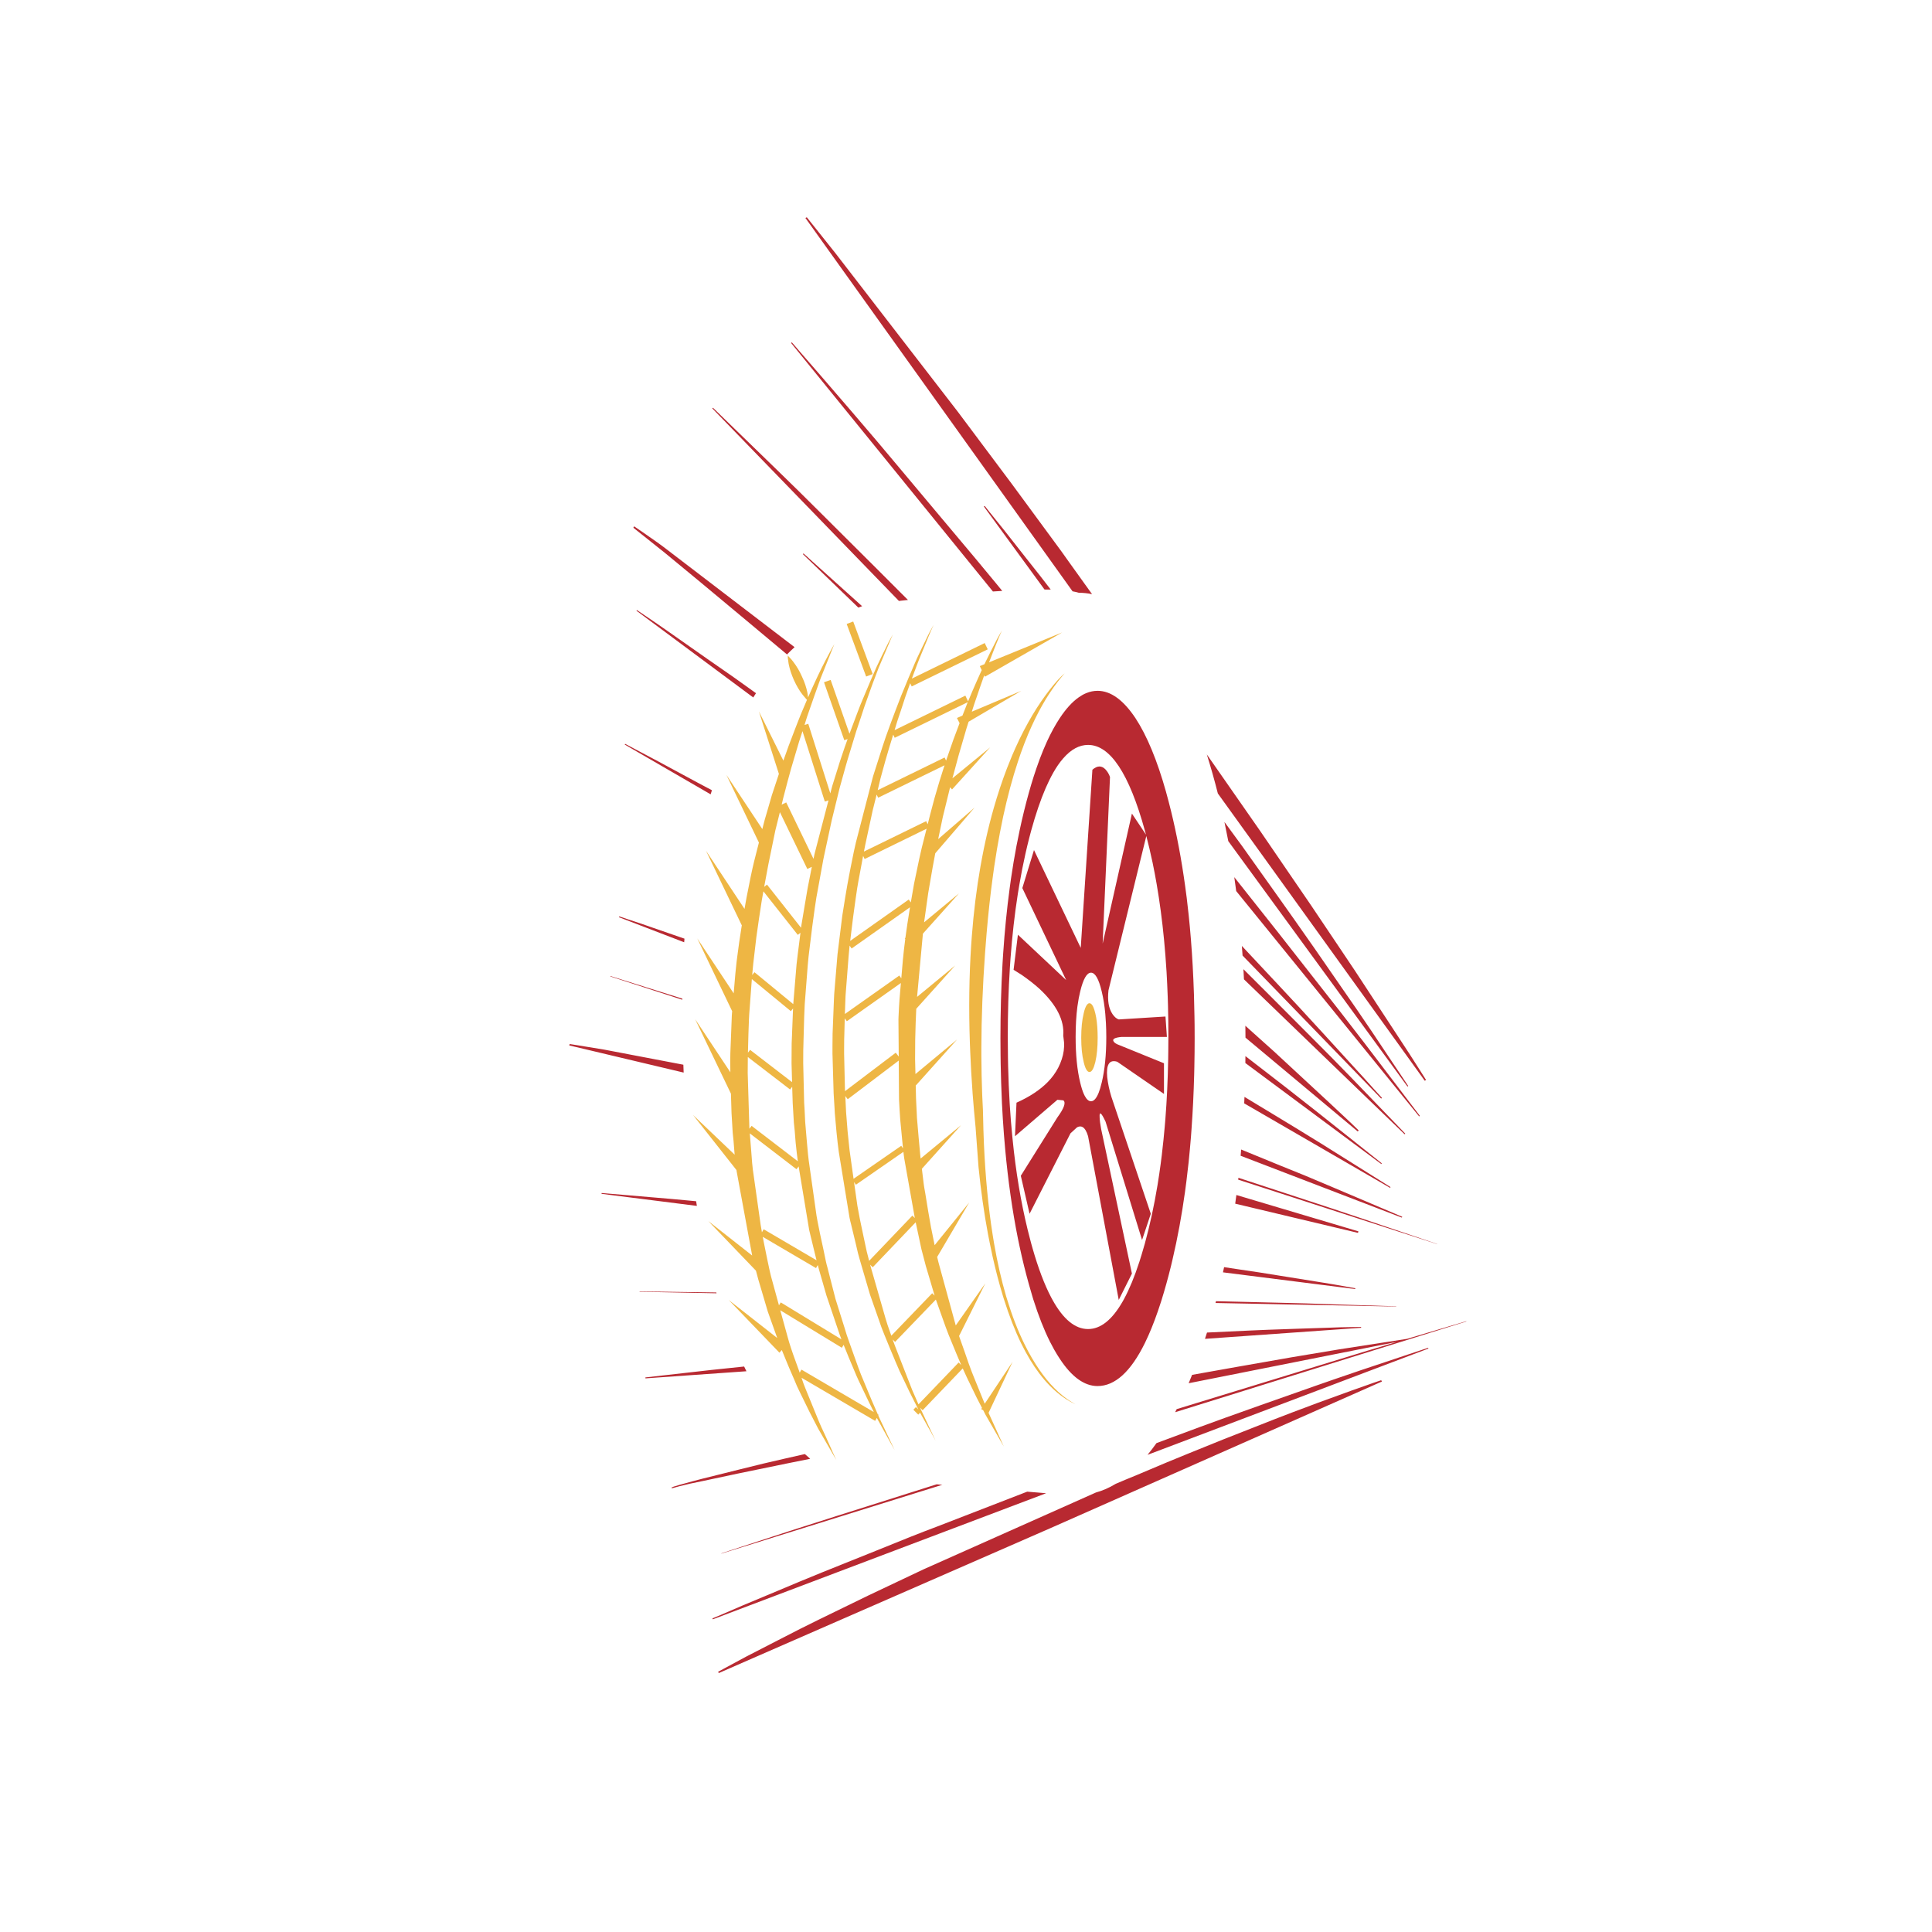 <?xml version="1.0" encoding="utf-8"?>
<!-- Generator: Adobe Illustrator 16.0.0, SVG Export Plug-In . SVG Version: 6.00 Build 0)  -->
<!DOCTYPE svg PUBLIC "-//W3C//DTD SVG 1.1//EN" "http://www.w3.org/Graphics/SVG/1.1/DTD/svg11.dtd">
<svg version="1.1" id="Layer_1" xmlns="http://www.w3.org/2000/svg" xmlns:xlink="http://www.w3.org/1999/xlink" x="0px" y="0px"
	 width="400px" height="400px" viewBox="0 0 400 400" enable-background="new 0 0 400 400" xml:space="preserve">
<g>
	<path fill-rule="evenodd" clip-rule="evenodd" fill="#B82931" d="M168.563,46.896c0.676,0.853,2.131,2.679,4.368,5.479
		l25.391,32.896c6.291,8.383,10,13.339,11.126,14.867l8.785,11.947c1.127,1.513,2.115,2.88,2.969,4.104l4.899,6.83
		c-0.901-0.193-1.81-0.29-2.728-0.29c-0.373-0.113-0.812-0.214-1.314-0.302l-55.306-77.293l0.289-0.145L168.563,46.896z
		 M169.745,77.57l6.661,7.724c4.151,4.843,6.991,8.19,8.52,10.04l10.04,11.972c5.502,6.532,9.227,10.989,11.174,13.37l1.363,1.666
		c-0.626,0.038-1.27,0.078-1.93,0.12l-41.791-51.456l0.169-0.12l1.496,1.737C166.125,73.396,167.557,75.045,169.745,77.57z
		 M147.613,84.425l13.178,12.792c3.024,2.929,6.05,5.905,9.075,8.93l10.692,10.644c3.027,3.028,5.501,5.502,7.421,7.422
		l-1.871,0.205l-38.64-39.871L147.613,84.425z M203.873,104.747l1.037,1.303c0.45,0.58,1.439,1.811,2.969,3.693l4.537,5.769
		c2.115,2.654,3.825,4.838,5.129,6.552c-0.414-0.009-0.846-0.013-1.291-0.012l-12.551-17.185L203.873,104.747z M272.15,196.34
		l6.396,9.244c1.336,1.898,3.13,4.513,5.383,7.844l4.079,6.105c0.209,0.29,1.086,1.602,2.631,3.935l0.916,1.376l-0.145,0.12
		l-37.107-50.816c-0.253-1.337-0.519-2.661-0.797-3.97l3.608,4.923c1.786,2.494,4.385,6.146,7.796,10.958
		C266.6,188.424,269.013,191.851,272.15,196.34z M280.525,200.974l9.605,14.65c1.111,1.673,2.373,3.628,3.789,5.865l1.328,2.1
		l-0.266,0.168l-42.84-59.48c-0.697-2.764-1.457-5.455-2.281-8.073c0.342,0.483,0.691,0.981,1.05,1.496l5.601,8.037
		c2.381,3.363,5.896,8.464,10.547,15.302c2.687,3.878,5.8,8.472,9.34,13.781C277.348,196.251,278.724,198.303,280.525,200.974z
		 M235.078,148.673c2.381,3.626,4.492,8.719,6.336,15.277c0.012,0.049,0.023,0.097,0.037,0.146c0.344,1.236,0.674,2.495,0.988,3.777
		c1.189,4.845,2.164,10.01,2.921,15.494c0.116,0.839,0.229,1.684,0.338,2.534c0.146,1.197,0.282,2.408,0.411,3.633
		c0.082,0.801,0.163,1.609,0.24,2.425c0.32,3.492,0.562,7.101,0.725,10.825c0.047,1.036,0.087,2.082,0.121,3.138
		c0.049,1.518,0.084,3.055,0.107,4.609c0.01,0.58,0.018,1.163,0.025,1.75c0.008,0.898,0.012,1.803,0.012,2.715
		c0,1.978-0.021,3.924-0.061,5.841c-0.011,0.537-0.023,1.071-0.036,1.605c-0.103,3.918-0.287,7.715-0.556,11.392
		c-0.036,0.505-0.072,1.008-0.108,1.508c-0.14,1.737-0.297,3.446-0.47,5.129c-0.018,0.145-0.033,0.29-0.049,0.435
		c-0.131,1.229-0.271,2.444-0.423,3.645c-0.093,0.735-0.189,1.464-0.289,2.185c-0.685,4.932-1.546,9.602-2.583,14.01
		c-0.103,0.444-0.207,0.887-0.313,1.328c-0.317,1.297-0.651,2.572-1.001,3.825c-0.314,1.121-0.632,2.199-0.953,3.234
		c-0.045,0.141-0.09,0.282-0.134,0.422c-0.832,2.604-1.697,4.917-2.595,6.938c-0.243,0.548-0.488,1.075-0.736,1.581
		c-2.924,5.93-6.191,8.895-9.799,8.895c-2.734,0-5.342-1.883-7.819-5.648c-0.399-0.6-0.789-1.238-1.171-1.918
		c-0.295-0.52-0.584-1.063-0.868-1.63c-1.231-2.467-2.378-5.379-3.439-8.736c-0.055-0.183-0.111-0.368-0.169-0.556
		c-0.254-0.833-0.502-1.694-0.748-2.582c-0.701-2.503-1.34-5.103-1.919-7.796c-0.122-0.572-0.243-1.147-0.362-1.726
		c-1.15-5.749-2.027-11.91-2.631-18.487c-0.09-0.985-0.174-1.979-0.253-2.98c-0.163-2.125-0.3-4.289-0.411-6.492
		c-0.009-0.197-0.017-0.395-0.023-0.592c-0.114-2.479-0.195-5.01-0.241-7.591c-0.011-0.612-0.021-1.228-0.024-1.847
		c-0.016-1.12-0.023-2.251-0.023-3.391c0-5.394,0.145-10.575,0.434-15.543c0.039-0.641,0.078-1.28,0.121-1.918
		c0.318-4.769,0.772-9.335,1.363-13.697c0.084-0.648,0.172-1.292,0.266-1.931c0.336-2.294,0.709-4.53,1.123-6.71
		c0.214-1.127,0.439-2.237,0.676-3.33c0.573-2.685,1.209-5.274,1.906-7.771c0.32-1.15,0.65-2.257,0.99-3.319
		c0.182-0.571,0.367-1.131,0.555-1.677c0.465-1.356,0.943-2.632,1.436-3.825c0.25-0.604,0.504-1.187,0.76-1.75
		c0.846-1.835,1.73-3.452,2.655-4.852c1.281-1.934,2.593-3.37,3.935-4.308c0.505-0.358,1.016-0.644,1.532-0.857
		c0.776-0.321,1.561-0.482,2.353-0.482C229.954,143.025,232.568,144.908,235.078,148.673z M255.943,184.489
		c-0.127-0.967-0.26-1.928-0.398-2.884c1.719,2.178,4.769,6.026,9.148,11.549l9.629,12.285c1.658,2.075,4.36,5.551,8.109,10.426
		l11.537,15.157l-0.145,0.12L255.943,184.489z M257.26,197.837c-0.047-0.667-0.095-1.331-0.146-1.992l7.989,8.532
		c2.092,2.221,4.971,5.334,8.641,9.34l6.612,7.241c1.239,1.335,2.655,2.896,4.248,4.682l1.521,1.666l-0.169,0.145L257.26,197.837z
		 M220.127,157.012c-0.369,0.417-0.73,0.884-1.086,1.399c-0.629,0.919-1.24,1.988-1.834,3.21c-0.24,0.489-0.479,1.004-0.713,1.545
		c-1.054,2.432-2.052,5.356-2.992,8.773c-0.145,0.525-0.285,1.057-0.422,1.593c-0.271,1.055-0.527,2.128-0.772,3.222
		c-0.469,2.079-0.892,4.227-1.268,6.444c-0.106,0.624-0.212,1.256-0.313,1.895c-0.658,4.199-1.161,8.636-1.509,13.311
		c-0.046,0.64-0.091,1.284-0.132,1.931c-0.291,4.563-0.436,9.347-0.436,14.349c0,1.446,0.013,2.874,0.037,4.284
		c0.01,0.623,0.022,1.243,0.036,1.858c0.064,2.568,0.169,5.074,0.313,7.518c0.012,0.199,0.024,0.396,0.036,0.592
		c0.139,2.183,0.312,4.314,0.519,6.396c0.096,1.006,0.2,1.999,0.314,2.98c0.777,6.682,1.91,12.816,3.402,18.403
		c0.063,0.248,0.127,0.494,0.193,0.736c0.092,0.335,0.185,0.665,0.277,0.989c1.189,4.151,2.469,7.53,3.838,10.137
		c0.096,0.183,0.192,0.36,0.289,0.531c2.226,4.038,4.684,6.058,7.373,6.058c2.607,0,5.005-1.922,7.193-5.768
		c0.084-0.149,0.168-0.303,0.253-0.459c1.112-2.056,2.171-4.622,3.174-7.699c0.147-0.467,0.297-0.945,0.446-1.436
		c0.234-0.756,0.463-1.541,0.688-2.354c1.039-3.774,1.912-7.797,2.619-12.067c0.127-0.769,0.248-1.544,0.362-2.329
		c0.191-1.29,0.368-2.602,0.53-3.935c0.015-0.154,0.031-0.307,0.049-0.458c0.212-1.765,0.396-3.567,0.555-5.406
		c0.046-0.522,0.09-1.045,0.133-1.569c0.309-3.95,0.501-8.068,0.58-12.357c0.012-0.571,0.02-1.146,0.023-1.726
		c0.017-0.964,0.024-1.938,0.024-2.92c0-2.207-0.028-4.37-0.085-6.492c-0.018-0.631-0.038-1.259-0.06-1.883
		c-0.062-1.738-0.143-3.447-0.241-5.129c-0.07-1.169-0.15-2.323-0.242-3.463c-0.326-4.177-0.781-8.163-1.363-11.959
		c-0.137-0.908-0.281-1.805-0.435-2.691c-0.261-1.515-0.542-2.999-0.845-4.453c-0.211-0.999-0.433-1.984-0.664-2.956
		c-0.203-0.87-0.417-1.727-0.639-2.57l-7.832,31.942c-0.242,2.124,0.04,3.773,0.845,4.948c0.401,0.579,0.829,0.941,1.279,1.086
		l9.678-0.604l0.29,4.224h-9.365c-1.399,0.129-1.963,0.427-1.689,0.894c0.113,0.225,0.37,0.434,0.773,0.627l9.678,3.934v6.348
		l-9.678-6.661c-1.626-0.499-2.317,0.563-2.076,3.186c0.145,1.304,0.434,2.663,0.869,4.079l8.158,24.208l-1.811,5.431l-7.555-24.497
		c-0.885-1.899-1.295-2.213-1.23-0.941c0.016,0.627,0.12,1.448,0.313,2.461l6.373,29.928l-2.728,5.455l-6.349-33.886
		c-0.148-0.507-0.316-0.917-0.506-1.231c-0.465-0.784-1.053-0.993-1.762-0.627l-0.049,0.036l-1.327,1.219l-8.472,16.653
		l-1.811-7.868l7.578-12.092c1.385-1.898,1.795-3.073,1.232-3.523l-1.232-0.121l-8.784,7.555l0.313-6.951
		c2.729-1.221,4.897-2.657,6.505-4.308c0.421-0.438,0.804-0.888,1.146-1.352c0.761-1.035,1.333-2.142,1.714-3.319
		c0.385-1.158,0.547-2.324,0.482-3.499l-0.17-1.424c0.258-3.138-1.375-6.356-4.898-9.654c-1.11-0.998-2.342-1.964-3.693-2.896
		l-1.689-1.062l0.894-7.265l9.991,9.389l-9.074-19.043l2.413-7.868l9.679,20.249l2.413-36.878c1.015-0.886,1.923-0.901,2.728-0.049
		c0.402,0.435,0.708,0.949,0.917,1.545l-1.521,34.489l6.059-26.911l2.908,4.356c-0.075-0.288-0.152-0.573-0.23-0.856
		c-3.266-11.811-7.184-17.716-11.754-17.716C223.455,154.224,221.738,155.153,220.127,157.012z M258.876,213.307
		c3.025,2.703,4.658,4.168,4.899,4.393l11.416,10.571c0.145,0.129,1.649,1.536,4.514,4.224l1.593,1.545l-0.192,0.217l-23.243-19.429
		c-0.005-0.822-0.013-1.644-0.024-2.462C258.182,212.676,258.527,212.99,258.876,213.307z M262.521,222.261
		c1.979,1.513,5.205,4.03,9.678,7.555l13.877,11.029l-0.072,0.169l-28.166-20.925c0.004-0.478,0.009-0.957,0.012-1.436
		L262.521,222.261z M251.66,269.771c0.032-0.123,0.064-0.248,0.096-0.374l12.816,0.313c4.36,0.097,7.707,0.193,10.04,0.29
		l14.457,0.458l-0.024,0.049L251.66,269.771z M256.354,244.236c0.019-0.127,0.035-0.256,0.049-0.387l14.469,4.743
		c2.236,0.724,5.873,1.931,10.909,3.62l15.761,5.334l-0.024,0.024L256.354,244.236z M255.98,247.41
		c0.022,0.009,0.047,0.017,0.072,0.024l25.197,7.506l-0.098,0.313l-25.414-6.046C255.822,248.611,255.902,248.012,255.98,247.41z
		 M256.861,239.289c0.039-0.429,0.074-0.858,0.108-1.292l8.302,3.403c2.945,1.158,6.372,2.574,10.282,4.248l14.771,6.274
		l-0.097,0.169L256.861,239.289z M257.598,228.439c0.019-0.443,0.039-0.891,0.06-1.339l5.925,3.584
		c2.864,1.722,6.195,3.757,9.992,6.105l14.313,8.979l-0.072,0.169L257.598,228.439z M228.973,211.859
		c-0.031-0.666-0.076-1.309-0.133-1.932c-0.154-1.7-0.399-3.244-0.736-4.634c-0.611-2.606-1.352-3.91-2.221-3.91
		c-0.868,0-1.616,1.304-2.244,3.91c-0.109,0.451-0.21,0.918-0.302,1.4c-0.104,0.559-0.196,1.138-0.277,1.737
		c-0.241,1.875-0.362,3.959-0.362,6.251c0,3.701,0.314,6.847,0.941,9.437c0.063,0.263,0.127,0.512,0.193,0.749
		c0.234,0.853,0.486,1.533,0.76,2.039c0.391,0.731,0.82,1.099,1.291,1.099c0.252,0,0.493-0.109,0.725-0.326
		c0.299-0.283,0.58-0.749,0.845-1.4c0.229-0.574,0.447-1.295,0.651-2.16c0.628-2.606,0.941-5.752,0.941-9.437
		C229.045,213.703,229.021,212.762,228.973,211.859z M253.434,262.35l2.885,0.435c2.413,0.338,5.736,0.853,9.967,1.545l7.651,1.23
		c1.433,0.225,3.073,0.507,4.923,0.845l1.738,0.313l-0.023,0.169l-27.37-3.463C253.28,263.068,253.356,262.711,253.434,262.35z
		 M260.928,290.949l11.295-3.981c2.285-0.805,5.487-1.907,9.606-3.307l13.829-4.609l0.097,0.145l-58.166,22.011
		c0.628-0.764,1.243-1.572,1.847-2.425l8.869-3.295C251.217,294.409,255.425,292.896,260.928,290.949z M249.898,275.89l8.688-0.41
		c1.979-0.097,5.148-0.218,9.51-0.362l7.313-0.241c1.353-0.064,2.921-0.104,4.707-0.121l1.665-0.023l0.049,0.168l-32.354,2.293
		C249.619,276.761,249.761,276.326,249.898,275.89z M246.809,284.65c2.268-0.413,5.292-0.951,9.075-1.617l11.56-2.027
		c0.692-0.112,3.975-0.659,9.848-1.641l14.035-2.173l12.225-3.645l0.048,0.049l-60.302,18.789c0.107-0.211,0.217-0.424,0.326-0.64
		l35.768-10.957c1.906-0.593,5.18-1.582,9.824-2.969l-43.118,8.567C246.336,285.818,246.574,285.239,246.809,284.65z
		 M279.85,223.202l11.102,11.513l-0.145,0.12l-33.258-32.075c-0.034-0.701-0.07-1.401-0.109-2.1c1.484,1.48,3.281,3.274,5.395,5.382
		l9.244,9.268C274.201,217.418,276.793,220.049,279.85,223.202z M279.873,287.885c0.838-0.306,2.342-0.837,4.514-1.593l1.569-0.531
		l0.169,0.266l-68.592,30.338l-68.713,30.024l-0.145-0.266l5.72-3.09c4.231-2.172,6.42-3.298,6.565-3.379
		c3.476-1.802,6.339-3.25,8.592-4.344l10.209-4.972c6.372-3.025,10.193-4.836,11.464-5.431l35.684-15.905
		c1.376-0.372,2.735-0.967,4.079-1.786c1.296-0.557,2.779-1.177,4.453-1.858l6.178-2.606c2.125-0.886,6.043-2.478,11.754-4.779
		c1.465-0.578,4.98-1.963,10.547-4.15c1.674-0.66,4.666-1.795,8.979-3.403L279.873,287.885z M177.709,125.793l-11.488-11.078
		l0.145-0.121l11.875,10.692c0.083,0.074,0.167,0.147,0.253,0.217C178.229,125.6,177.968,125.696,177.709,125.793z M156.519,143.521
		c-0.19,0.29-0.38,0.584-0.567,0.881l-24.171-17.957l0.073-0.145l1.786,1.207c1.56,1.046,3.233,2.196,5.02,3.451l7.772,5.454
		c3.862,2.655,7.208,5.012,10.04,7.071L156.519,143.521z M164.507,133.986c-0.532,0.486-1.054,0.989-1.569,1.509l-8.254-6.902
		c-7.256-6.066-12.928-10.772-17.015-14.119l-6.541-5.214l0.168-0.289l1.834,1.255c2.253,1.545,3.934,2.752,5.044,3.62
		L164.507,133.986z M144.354,161.995c0.981,0.517,1.996,1.056,3.042,1.617c-0.087,0.28-0.176,0.562-0.266,0.845l-17.788-10.306
		l0.097-0.145l1.81,0.966c0.788,0.418,2.501,1.327,5.141,2.727L144.354,161.995z M128.136,189.896l0.097-0.169l1.834,0.628
		c1.867,0.595,3.604,1.183,5.213,1.762l6.432,2.221c-0.019,0.249-0.04,0.498-0.06,0.748L128.136,189.896z M141.266,206.983
		l-14.916-4.827l0.048-0.072l14.867,4.67C141.265,206.832,141.265,206.908,141.266,206.983z M141.483,220.438
		c0.021,0.547,0.041,1.09,0.061,1.629l-23.689-5.623l0.097-0.29l1.834,0.29c0.837,0.145,2.606,0.435,5.31,0.869L141.483,220.438z
		 M124.564,247l14.457,1.23c1.906,0.172,3.607,0.328,5.104,0.471c0.052,0.322,0.104,0.645,0.157,0.966l-19.743-2.499L124.564,247z
		 M132.432,267.37l15.869,0.217c0.016,0.055,0.032,0.111,0.048,0.169l-15.941-0.313L132.432,267.37z M133.614,285.182l13.637-1.545
		c2.833-0.301,5.105-0.538,6.818-0.712c0.155,0.327,0.312,0.653,0.471,0.978l-20.901,1.473L133.614,285.182z M166.644,301.05
		c0.361,0.338,0.727,0.663,1.098,0.978c-1.687,0.337-3.329,0.667-4.924,0.99c-7.514,1.528-13.258,2.728-17.232,3.596
		c-2.027,0.402-3.629,0.756-4.803,1.063l-1.665,0.458l-0.097-0.145l0.435-0.193l1.279-0.386c1.963-0.547,3.548-0.974,4.755-1.279
		l7.458-1.858c3.427-0.869,6.653-1.642,9.678-2.317L166.644,301.05z M149.351,321.602l14.167-4.634
		c1.963-0.628,5.238-1.674,9.823-3.138l20.575-6.517l1.182,0.097l-45.724,14.239L149.351,321.602z M160.984,329.373
		c2.88-1.223,6.001-2.518,9.365-3.886l11.126-4.466c5.229-2.14,9.372-3.78,12.43-4.923l18.766-7.265l3.922,0.326l-69.003,26.102
		l-0.097-0.192l1.642-0.677c0.724-0.306,2.269-0.973,4.634-2.003L160.984,329.373z"/>
	<path fill-rule="evenodd" clip-rule="evenodd" fill="#EEB644" d="M202.858,137.908l0.966-0.397c0.039-0.084,0.079-0.168,0.12-0.254
		c0.692-1.432,1.528-3.097,2.511-4.996l0.965-1.713l-0.771,1.81c-0.321,0.764-0.945,2.353-1.871,4.767l15.145-6.19l-16.002,9.171
		l-0.145-0.289c-0.039,0.11-0.08,0.224-0.121,0.338c-0.195,0.553-0.4,1.133-0.615,1.737c-0.402,1.16-0.832,2.415-1.291,3.766
		c-0.113,0.35-0.221,0.684-0.326,1.001c-0.074,0.238-0.146,0.468-0.217,0.688l10.245-4.32l-10.909,6.396
		c-0.177,0.547-0.314,0.973-0.41,1.279l-1.641,5.624c-0.053,0.169-0.426,1.557-1.123,4.163c-0.06,0.209-0.12,0.426-0.181,0.651
		l7.819-6.408l-7.892,8.713l-0.41-0.446c-0.047,0.189-0.095,0.391-0.145,0.604c-0.341,1.376-0.792,3.215-1.352,5.515l-0.965,4.61
		l7.53-6.517l-8.134,9.448c-0.313,1.593-0.723,3.89-1.23,6.891c-0.113,0.531-0.306,1.803-0.58,3.813
		c-0.051,0.376-0.099,0.726-0.145,1.05c-0.096,0.701-0.177,1.272-0.241,1.714c-0.052,0.372-0.092,0.649-0.121,0.833l7.216-5.985
		l-7.458,8.326l-1.207,13.094l7.892-6.505l-8.062,8.966c-0.038,0.708-0.071,1.493-0.097,2.354c-0.005,0.17-0.014,0.354-0.024,0.556
		c-0.013,0.478-0.029,1.044-0.048,1.701c-0.015,0.538-0.031,1.137-0.049,1.798c-0.016,0.467-0.024,1.818-0.024,4.055l0.073,3.053
		l8.616-7.155l-8.556,9.533l0.061,2.679c0.041,0.765,0.093,1.847,0.157,3.246c0.012,0.252,0.023,0.513,0.036,0.784l0.338,3.959
		c0.241,2.542,0.362,3.854,0.362,3.934l0.061,0.507l8.363-6.902l-8.109,9.026l0.386,3.162c0.048,0.386,0.153,1.014,0.314,1.882
		l0.604,3.717c0.28,1.658,0.477,2.784,0.591,3.379c0.023,0.117,0.044,0.214,0.061,0.29l0.688,3.391l7.156-8.846l-6.637,11.283
		c0.135,0.606,0.231,0.996,0.29,1.171l3.476,12.695c0.029,0.101,0.057,0.206,0.084,0.313l6.119-8.713l-5.431,10.897
		c0.041,0.114,0.081,0.231,0.121,0.35c0.183,0.511,0.428,1.206,0.736,2.088c0.075,0.204,0.151,0.417,0.229,0.64l0.893,2.582
		c0.499,1.368,0.796,2.156,0.892,2.365l1.763,4.345c0.259,0.633,0.485,1.184,0.677,1.653l5.768-8.677l-4.973,10.56
		c0.023,0.057,0.039,0.092,0.049,0.108l3.113,6.878l-3.766-6.54c-0.178-0.348-0.346-0.678-0.506-0.989l-0.41-0.241l0.156-0.242
		c-0.424-0.831-0.781-1.522-1.074-2.075l-2.051-4.224c-0.125-0.25-0.411-0.874-0.857-1.871l-8.302,8.653l-0.543-0.531l0.012,0.023
		c0.004,0.009,0.008,0.017,0.012,0.024l3.209,6.807l-0.941-1.738c-0.215-0.373-0.42-0.735-0.616-1.086
		c-0.65-1.135-1.206-2.128-1.665-2.98l-0.374,0.398l-1.014-1.014l0.531-0.556l0.506,0.507c-0.023-0.049-0.047-0.097-0.072-0.145
		c-0.177-0.322-0.772-1.504-1.786-3.548l-2.027-4.248c-0.268-0.58-0.578-1.296-0.929-2.147c-0.027-0.073-0.055-0.146-0.084-0.218
		l-1.062-2.534c-0.483-1.158-0.845-2.043-1.086-2.654c-0.451-1.095-0.804-2.044-1.062-2.849l-1.919-5.479l-2.112-7.217
		c-0.177-0.53-0.467-1.689-0.869-3.476l-0.869-3.596v-0.012c-0.176-0.668-0.3-1.195-0.375-1.581
		c-0.014-0.08-0.026-0.152-0.036-0.217l-2.196-13.443c-0.145-1.046-0.297-2.374-0.458-3.982c-0.145-1.771-0.266-3.114-0.362-4.03
		c-0.018-0.333-0.034-0.65-0.048-0.954c-0.064-1.115-0.121-2.024-0.169-2.727c-0.007-0.144-0.016-0.276-0.024-0.398l-0.241-8.23
		c0-0.391,0-0.753,0-1.086c0-0.151,0-0.296,0-0.435c0.004-1.397,0.012-2.266,0.024-2.606c0.115-3.291,0.208-5.632,0.277-7.023
		c0.022-0.55,0.042-0.952,0.06-1.207l0.676-8.157c0.016-0.209,0.346-2.872,0.989-7.989c0.016-0.128,0.225-1.439,0.627-3.934
		c0.371-2.204,0.595-3.483,0.676-3.838c0.051-0.268,0.099-0.528,0.145-0.784c0.107-0.544,0.208-1.059,0.302-1.544
		c0.49-2.501,0.848-4.203,1.074-5.105l3.547-13.685c1.255-3.941,1.907-5.985,1.955-6.13c0.19-0.596,0.415-1.271,0.676-2.027
		c0.289-0.828,0.623-1.753,1.002-2.775c0.611-1.658,1.339-3.573,2.184-5.744c1.138-2.784,2.107-5.093,2.909-6.927
		c0.165-0.375,0.322-0.729,0.471-1.063c0.008-0.017,0.016-0.033,0.024-0.048c0.562-1.204,1.358-2.854,2.389-4.948l0.941-1.737
		l-0.796,1.81c-0.226,0.516-0.934,2.229-2.124,5.142c-0.011,0.027-0.023,0.056-0.037,0.084c-0.147,0.373-0.296,0.759-0.446,1.158
		c-0.354,0.913-0.724,1.898-1.11,2.957l15.085-7.361l0.627,1.304l-15.737,7.675l-0.326-0.664v0.013
		c-0.331,0.916-0.672,1.881-1.026,2.896c-0.338,1.078-0.893,2.76-1.665,5.044l-0.531,1.763l14.65-7.145l0.567,1.183
		c0.005-0.008,0.008-0.016,0.012-0.024c0.59-1.431,1.182-2.811,1.774-4.139c0.239-0.547,0.48-1.086,0.725-1.617
		c0.103-0.229,0.207-0.459,0.313-0.688L202.858,137.908z M219.789,139.984c0.224-0.217,0.437-0.41,0.64-0.579
		c-0.191,0.217-0.382,0.438-0.567,0.663c-2.327,2.779-4.41,6.19-6.25,10.233c-0.258,0.564-0.512,1.14-0.761,1.726
		c-0.532,1.272-1.043,2.6-1.532,3.982c-0.191,0.538-0.375,1.084-0.556,1.642c-1.144,3.449-2.161,7.23-3.054,11.344
		c-0.232,1.096-0.457,2.214-0.675,3.354c-0.429,2.247-0.823,4.585-1.183,7.011c-0.09,0.632-0.179,1.267-0.266,1.907
		c-0.527,3.811-0.969,7.837-1.328,12.08c-0.061,0.715-0.116,1.426-0.168,2.136c-0.05,0.626-0.098,1.25-0.146,1.87
		c-0.489,6.781-0.743,13.294-0.761,19.537c-0.002,0.606-0.002,1.21,0,1.811c0.015,2.658,0.07,5.265,0.17,7.82
		c0.008,0.194,0.016,0.388,0.023,0.579c0.04,0.91,0.084,1.815,0.133,2.715c0.021,1.372,0.053,2.724,0.097,4.055
		c0.032,1.005,0.067,1.998,0.108,2.98c0.309,6.876,0.912,13.15,1.811,18.825c0.094,0.593,0.189,1.18,0.289,1.763
		c0.686,3.952,1.518,7.601,2.498,10.944c0.059,0.181,0.114,0.362,0.17,0.544c1.027,3.396,2.215,6.474,3.56,9.231
		c0.271,0.554,0.549,1.098,0.833,1.629c0.495,0.919,1.01,1.8,1.545,2.644c1.98,3.133,4.132,5.526,6.455,7.18
		c0.202,0.146,0.408,0.288,0.616,0.423c0.418,0.273,0.812,0.515,1.183,0.724c-0.682-0.317-1.346-0.688-1.992-1.11
		c-3.154-2.044-5.949-5.318-8.387-9.823c-0.285-0.527-0.566-1.071-0.845-1.629c-1.317-2.704-2.524-5.798-3.62-9.28
		c-0.057-0.18-0.113-0.361-0.169-0.543c-0.782-2.559-1.507-5.321-2.172-8.29c-0.202-0.909-0.396-1.83-0.579-2.764
		c-0.119-0.586-0.234-1.178-0.35-1.773c-0.824-4.39-1.479-9.032-1.968-13.927l-0.603-8.146v-0.036
		c-0.236-2.363-0.441-4.692-0.616-6.987c-0.011-0.188-0.022-0.378-0.036-0.567c-0.2-2.737-0.353-5.424-0.458-8.061
		c-0.028-0.611-0.052-1.219-0.073-1.822c-0.246-7.128-0.157-13.898,0.266-20.31c0.041-0.62,0.085-1.235,0.133-1.847
		c0.386-5.059,0.985-9.889,1.798-14.493c0.108-0.615,0.222-1.227,0.338-1.834c0.452-2.386,0.964-4.706,1.532-6.963
		c0.273-1.078,0.559-2.14,0.857-3.187c0.817-2.869,1.734-5.633,2.752-8.29c0.342-0.891,0.691-1.76,1.049-2.606
		c0.219-0.516,0.439-1.022,0.664-1.521c0.586-1.313,1.193-2.571,1.822-3.777c0.287-0.547,0.576-1.082,0.869-1.604
		c1.148-2.066,2.367-3.973,3.656-5.721C217.779,142.167,218.861,140.88,219.789,139.984z M185.24,152.752l-0.313-0.652l-0.894,2.921
		c-0.402,1.304-0.981,3.354-1.737,6.154c-0.055,0.232-0.116,0.486-0.181,0.761c-0.112,0.476-0.242,1.015-0.386,1.617
		c-0.004,0.015-0.009,0.031-0.013,0.048l13.854-6.77l0.313,0.651v-0.013c0.229-0.688,0.43-1.271,0.604-1.749
		c0.506-1.531,1.235-3.53,2.184-5.998l-0.543-1.074l1.134-0.482c0.148-0.377,0.301-0.764,0.458-1.158
		c0.179-0.463,0.364-0.938,0.555-1.424c0.029-0.067,0.057-0.136,0.084-0.205L185.24,152.752z M195.558,158.447l-13.745,6.71
		l-0.314-0.651c-0.242,0.961-0.515,2.055-0.82,3.282l-1.521,7.048c-0.072,0.351-0.169,0.841-0.29,1.472l12.889-6.299l0.314,0.651
		l0.555-2.196c0.097-0.402,0.394-1.521,0.893-3.354l0.965-3.283c0.343-1.099,0.653-2.08,0.929-2.944
		C195.463,158.735,195.511,158.591,195.558,158.447z M191.84,171.577l-12.827,6.275l-0.314-0.651
		c-0.177,0.926-0.39,2.068-0.64,3.427c-0.093,0.493-0.19,1.016-0.29,1.568c-0.005,0.017-0.009,0.033-0.012,0.049
		c-0.161,0.82-0.362,2.092-0.604,3.813c-0.338,2.462-0.515,3.749-0.531,3.861c-0.113,0.869-0.274,2.181-0.482,3.934
		c-0.044,0.331-0.084,0.648-0.121,0.954l12.128-8.568l0.422,0.592c0.01-0.062,0.022-0.121,0.037-0.182
		c0.195-1.187,0.408-2.413,0.639-3.681c0.869-4.231,1.4-6.709,1.593-7.434L191.84,171.577z M188.401,187.845l-12.08,8.531
		l-0.422-0.591c-0.083,0.768-0.148,1.46-0.193,2.075l-0.627,8.037c-0.008,0.125-0.016,0.262-0.024,0.41
		c-0.021,0.429-0.042,0.952-0.06,1.569c-0.025,0.6-0.05,1.287-0.073,2.063l11.271-7.964l0.41,0.579l0.326-3.802
		c0.128-1.353,0.292-2.805,0.495-4.356l-0.109-0.108l0.133-0.108c0.242-1.821,0.536-3.776,0.881-5.865
		C188.352,188.158,188.375,188.001,188.401,187.845z M226.776,209.808c0.065,0.281,0.126,0.574,0.181,0.881
		c0.201,1.198,0.302,2.586,0.302,4.163c0,1.979-0.161,3.652-0.482,5.021c-0.338,1.383-0.74,2.075-1.207,2.075
		c-0.482,0-0.885-0.692-1.206-2.075c-0.338-1.368-0.508-3.041-0.508-5.021s0.17-3.66,0.508-5.044
		c0.044-0.193,0.088-0.374,0.133-0.543c0.219-0.757,0.469-1.24,0.748-1.448c0.104-0.072,0.213-0.109,0.325-0.109
		c0.28,0,0.537,0.25,0.772,0.749C226.496,208.795,226.641,209.245,226.776,209.808z M186.519,203.52l-11.187,7.917l-0.435-0.604
		c-0.028,0.961-0.057,2.035-0.084,3.222c-0.029,0.412-0.045,1.523-0.048,3.331c0,0.145,0,0.293,0,0.446c0,0.098,0,0.198,0,0.302
		l0.181,7.784l10.511-7.965l0.616,0.796l-0.061-7.687c0.009-0.22,0.017-0.433,0.024-0.64c0.059-1.374,0.123-2.528,0.193-3.464
		L186.519,203.52z M186.133,227.595l-0.06-8.013l-10.559,8.001l-0.507-0.664c0.007,0.123,0.016,0.252,0.024,0.387
		c0.041,0.747,0.085,1.664,0.132,2.751c0.005,0.073,0.009,0.146,0.012,0.217l0.313,3.982c0.209,2.141,0.346,3.452,0.411,3.935
		l0.821,5.865l9.871-6.831l0.362,0.531v-0.012c-0.128-1.226-0.29-2.892-0.482-4.996c-0.031-0.34-0.064-0.689-0.096-1.05
		c-0.028-0.356-0.069-0.968-0.121-1.835C186.22,229.237,186.18,228.481,186.133,227.595z M187.038,238.479l-9.835,6.807
		l-0.387-0.556l0.7,4.924c0.2,1.115,0.369,2.021,0.506,2.716c0.073,0.368,0.138,0.678,0.193,0.929l0.748,3.548
		c0.37,1.802,0.636,2.961,0.797,3.476l0.181,0.724l8.954-9.364l0.506,0.495l-2.208-12.441
		C187.151,239.434,187.099,239.016,187.038,238.479z M189.584,253.058l-8.894,9.315l-0.543-0.53l3.21,11.175
		c0.225,0.788,0.539,1.737,0.941,2.848c0.072,0.198,0.152,0.424,0.241,0.676l8.459-8.785l0.495,0.482l-0.012-0.061l-1.798-6.069
		c-0.033-0.081-0.338-1.247-0.917-3.5L189.584,253.058z M175.296,129.184l1.351-0.507l4.031,10.885l-1.352,0.507L175.296,129.184z
		 M197.561,279.172c-0.972-2.326-1.555-3.783-1.75-4.369l-2.051-5.743l-8.436,8.761l-0.507-0.495
		c0.134,0.37,0.283,0.784,0.446,1.243l3.62,9.268c0.581,1.331,1.007,2.305,1.28,2.921l8.314-8.665l0.531,0.52l-0.978-2.305
		C197.864,279.907,197.707,279.529,197.561,279.172z M163.421,136.074c0.273,0.258,0.539,0.563,0.797,0.917
		c0.724,0.934,1.327,1.955,1.81,3.065c0.547,1.158,0.925,2.276,1.134,3.354c0.073,0.412,0.117,0.742,0.133,0.99
		c0.607-1.388,1.183-2.663,1.726-3.826c0.081-0.176,0.162-0.35,0.241-0.519c0.273-0.579,0.55-1.154,0.833-1.726
		c0.54-1.085,1.099-2.159,1.678-3.222l0.965-1.763l-2.8,7c-0.078,0.207-0.171,0.461-0.277,0.76
		c-0.521,1.421-1.386,3.879-2.594,7.373c-0.131,0.433-0.296,0.968-0.495,1.605v0.012l0.772-0.241l4.562,14.409l0.398-1.521
		c0.728-2.346,1.25-4.019,1.569-5.021c0.193-0.599,0.314-0.96,0.362-1.086c0.037-0.116,0.077-0.232,0.121-0.35
		c0.305-0.944,0.684-2.034,1.134-3.271l-0.688,0.241l-4.2-11.995l1.376-0.482l3.898,11.138c0.47-1.282,1.004-2.706,1.604-4.271
		c0.197-0.519,0.402-1.053,0.616-1.605c0.144-0.347,0.285-0.685,0.422-1.014c1.315-3.16,2.3-5.469,2.957-6.927
		c0.676-1.448,1.488-3.121,2.438-5.02l0.941-1.738l-2.944,6.927c-0.824,2.104-1.721,4.545-2.691,7.325
		c-0.093,0.257-0.186,0.518-0.278,0.784c-0.163,0.505-0.376,1.156-0.64,1.955c-0.284,0.854-0.626,1.875-1.026,3.065l-1.713,5.623
		c-0.011,0.035-0.022,0.071-0.036,0.109c-0.126,0.425-0.271,0.923-0.434,1.496c-0.346,1.202-0.769,2.727-1.267,4.573
		c-0.338,1.433-0.877,3.637-1.618,6.613l-1.52,7.048c-0.062,0.28-0.138,0.646-0.229,1.098c-0.259,1.343-0.642,3.438-1.146,6.287
		c-0.177,0.837-0.386,2.108-0.627,3.813l-0.531,3.886c-0.097,0.869-0.257,2.181-0.483,3.935c-0.209,1.576-0.354,2.896-0.435,3.958
		l-0.627,8.085c-0.071,1.195-0.147,3.452-0.229,6.77c-0.004,0.137-0.008,0.273-0.012,0.41c-0.008,0.312-0.017,0.63-0.024,0.954
		c-0.033,0.467-0.049,1.826-0.049,4.078l0.193,8.134c0.064,0.885,0.137,2.229,0.217,4.03l0.337,3.982
		c0.193,2.237,0.322,3.549,0.387,3.935l1.617,11.44c0.073,0.411,0.141,0.797,0.205,1.158c0.198,1.066,0.363,1.896,0.495,2.485
		l0.772,3.572c0.354,1.803,0.611,2.961,0.773,3.476l1.689,6.589l1.906,6.082c0.225,0.805,0.539,1.762,0.941,2.872
		c0.225,0.628,0.547,1.528,0.965,2.703l0.917,2.559c0.402,1.094,0.716,1.891,0.941,2.389l1.786,4.297
		c0.602,1.382,1.036,2.38,1.304,2.992l0.169,0.097l-0.072,0.121c0.1,0.239,0.165,0.392,0.193,0.458l3.21,6.758l-0.941-1.689
		c-0.264-0.476-0.509-0.918-0.736-1.327c-1.111-2.007-1.766-3.197-1.967-3.572c-0.017-0.031-0.037-0.068-0.06-0.108l-0.35,0.615
		l-15.241-8.93c0.283,0.88,0.553,1.62,0.809,2.22l1.762,4.32c0.885,2.189,1.392,3.403,1.521,3.645
		c0.636,1.343,1.304,2.812,2.003,4.405c0.095,0.218,0.192,0.438,0.289,0.663l0.821,1.786l-3.765-6.517
		c-0.129-0.225-0.741-1.407-1.834-3.548l-2.051-4.199c-0.322-0.627-0.676-1.424-1.062-2.39l-1.086-2.51
		c-0.153-0.366-0.298-0.716-0.435-1.05c-0.424-1.017-0.774-1.869-1.05-2.559l-0.495,0.543l-10.499-10.908l10.041,7.867l-1.955-5.479
		l-1.955-6.612c-0.034-0.114-0.199-0.73-0.495-1.847l-9.859-10.27l9.075,7.132l-3.21-17.414c-0.013-0.088-0.024-0.181-0.037-0.277
		l-8.99-11.403l8.617,8.218c-0.015-0.169-0.031-0.342-0.049-0.519c-0.128-1.786-0.249-3.138-0.362-4.056
		c-0.097-1.817-0.177-3.178-0.241-4.078l-0.121-3.982l-7.409-15.422l7.289,10.993c-0.031-1.757-0.031-3.088,0-3.994
		c0.137-3.887,0.238-6.457,0.302-7.712c0.009-0.133,0.017-0.25,0.024-0.35c0.004-0.072,0.009-0.137,0.012-0.193l0.037-0.397
		l-7.229-15.073l7.542,11.38l0.35-4.091c0.066-0.729,0.146-1.505,0.241-2.329c0.043-0.347,0.087-0.701,0.133-1.062
		c0.245-1.974,0.566-4.198,0.965-6.674l-0.036,0.024l-7.386-15.398l7.977,12.044c0.136-0.769,0.277-1.557,0.422-2.365
		c0.644-3.363,1.166-5.857,1.569-7.482l0.989-3.886l-6.734-14.022l7.446,11.234l0.084-0.35c0.041-0.172,0.085-0.35,0.132-0.53
		c0.09-0.361,0.19-0.743,0.302-1.146c0.15-0.535,0.319-1.11,0.507-1.727l0.941-3.258c0.631-1.92,1.119-3.393,1.46-4.417
		l-4.14-12.937l5.068,10.186c0.637-1.865,1.454-4.073,2.45-6.625c0.151-0.396,0.309-0.798,0.47-1.207
		c0.208-0.536,0.425-1.087,0.652-1.653c0.456-1.088,0.895-2.122,1.315-3.102l-0.108-0.108l-0.797-0.941
		c-0.644-0.805-1.247-1.826-1.81-3.064c-0.515-1.159-0.877-2.277-1.086-3.355l-0.169-1.207v-0.482L163.421,136.074z
		 M165.449,153.524l-1.666,5.623c-0.37,1.304-0.917,3.355-1.641,6.154c-0.084,0.374-0.185,0.8-0.302,1.279v0.012l0.941-0.458
		l5.647,11.682c0.07-0.338,0.135-0.644,0.193-0.917c0.04-0.159,0.076-0.309,0.108-0.447l2.8-10.739l-0.76,0.241l-4.622-14.578
		c-0.051,0.157-0.103,0.318-0.157,0.482C165.826,152.374,165.645,152.929,165.449,153.524z M160.525,171.939l-1.448,7.047
		c-0.086,0.395-0.372,1.927-0.856,4.598v0.024l0.579-0.458l7.047,8.93c0.021-0.146,0.041-0.295,0.061-0.446l0.651-3.91
		c0.338-2.043,0.555-3.322,0.652-3.838c0.333-1.732,0.622-3.205,0.869-4.416l-0.929,0.446l-5.684-11.766
		c-0.202,0.834-0.436,1.775-0.7,2.823C160.689,171.287,160.608,171.609,160.525,171.939z M157.726,186.372l-0.579,3.789
		c-0.338,2.365-0.523,3.661-0.555,3.886l-0.458,3.935c-0.05,0.384-0.106,0.854-0.169,1.411c-0.033,0.351-0.069,0.732-0.109,1.146
		c-0.039,0.4-0.079,0.83-0.121,1.291c-0.001,0.012-0.001,0.023,0,0.037l0.471-0.58l8.037,6.613c-0.002-0.044-0.002-0.085,0-0.12
		l0.676-8.134c0.015-0.246,0.284-2.422,0.809-6.528l-0.555,0.435l-7.12-9.015C157.951,185.106,157.842,185.718,157.726,186.372z
		 M164.194,208.793l-0.458,0.556l-8.073-6.637l-0.543,7.265c-0.02,0.264-0.041,0.63-0.06,1.098
		c-0.004,0.118-0.008,0.243-0.012,0.374c-0.063,1.408-0.126,3.573-0.193,6.492l0.447-0.579l8.688,6.686l-0.109-3.886
		c0-2.301,0.008-3.677,0.024-4.127c0.023-0.601,0.047-1.168,0.072-1.701c0.003-0.136,0.007-0.269,0.012-0.398
		C164.079,211.578,164.147,209.865,164.194,208.793z M154.805,222.164l0.35,11.525l0.458-0.592l9.57,7.337
		c-0.147-1.051-0.3-2.362-0.459-3.934c-0.128-1.803-0.249-3.153-0.362-4.055c-0.097-1.802-0.177-3.154-0.241-4.055L164.013,225
		l-0.435,0.567l-8.749-6.722C154.813,219.525,154.805,220.632,154.805,222.164z M155.867,242.148l1.617,11.44
		c0.097,0.578,0.186,1.093,0.265,1.544l0.362-0.627l10.945,6.42c-0.118-0.465-0.25-1.004-0.398-1.617l-0.869-3.572
		c-0.209-0.804-0.338-1.424-0.386-1.858l-2.052-12.381l-0.446,0.579l-9.666-7.422l0.29,3.608
		C155.674,240.306,155.787,241.602,155.867,242.148z M169.311,261.915l-0.362,0.628l-11.029-6.469
		c0.093,0.526,0.166,0.904,0.217,1.135l0.724,3.571c0.386,1.866,0.644,3.025,0.772,3.476l1.642,5.998l0.374-0.604l12.563,7.651
		c-0.261-0.674-0.479-1.281-0.652-1.822l-2.461-7.289l-1.545-5.382C169.49,262.605,169.41,262.308,169.311,261.915z
		 M164.749,281.911c0.069,0.192,0.142,0.389,0.217,0.591l0.603,1.689l0.362-0.627l14.988,8.785
		c-0.282-0.566-0.645-1.299-1.086-2.196l-2.027-4.248c-0.322-0.676-0.668-1.472-1.038-2.389l-1.063-2.511
		c-0.014-0.033-0.026-0.065-0.036-0.097c-0.438-1.062-0.772-1.886-1.001-2.474l-0.375,0.604l-12.744-7.76l1.557,5.647
		C163.432,278.149,163.979,279.811,164.749,281.911z"/>
</g>
</svg>
